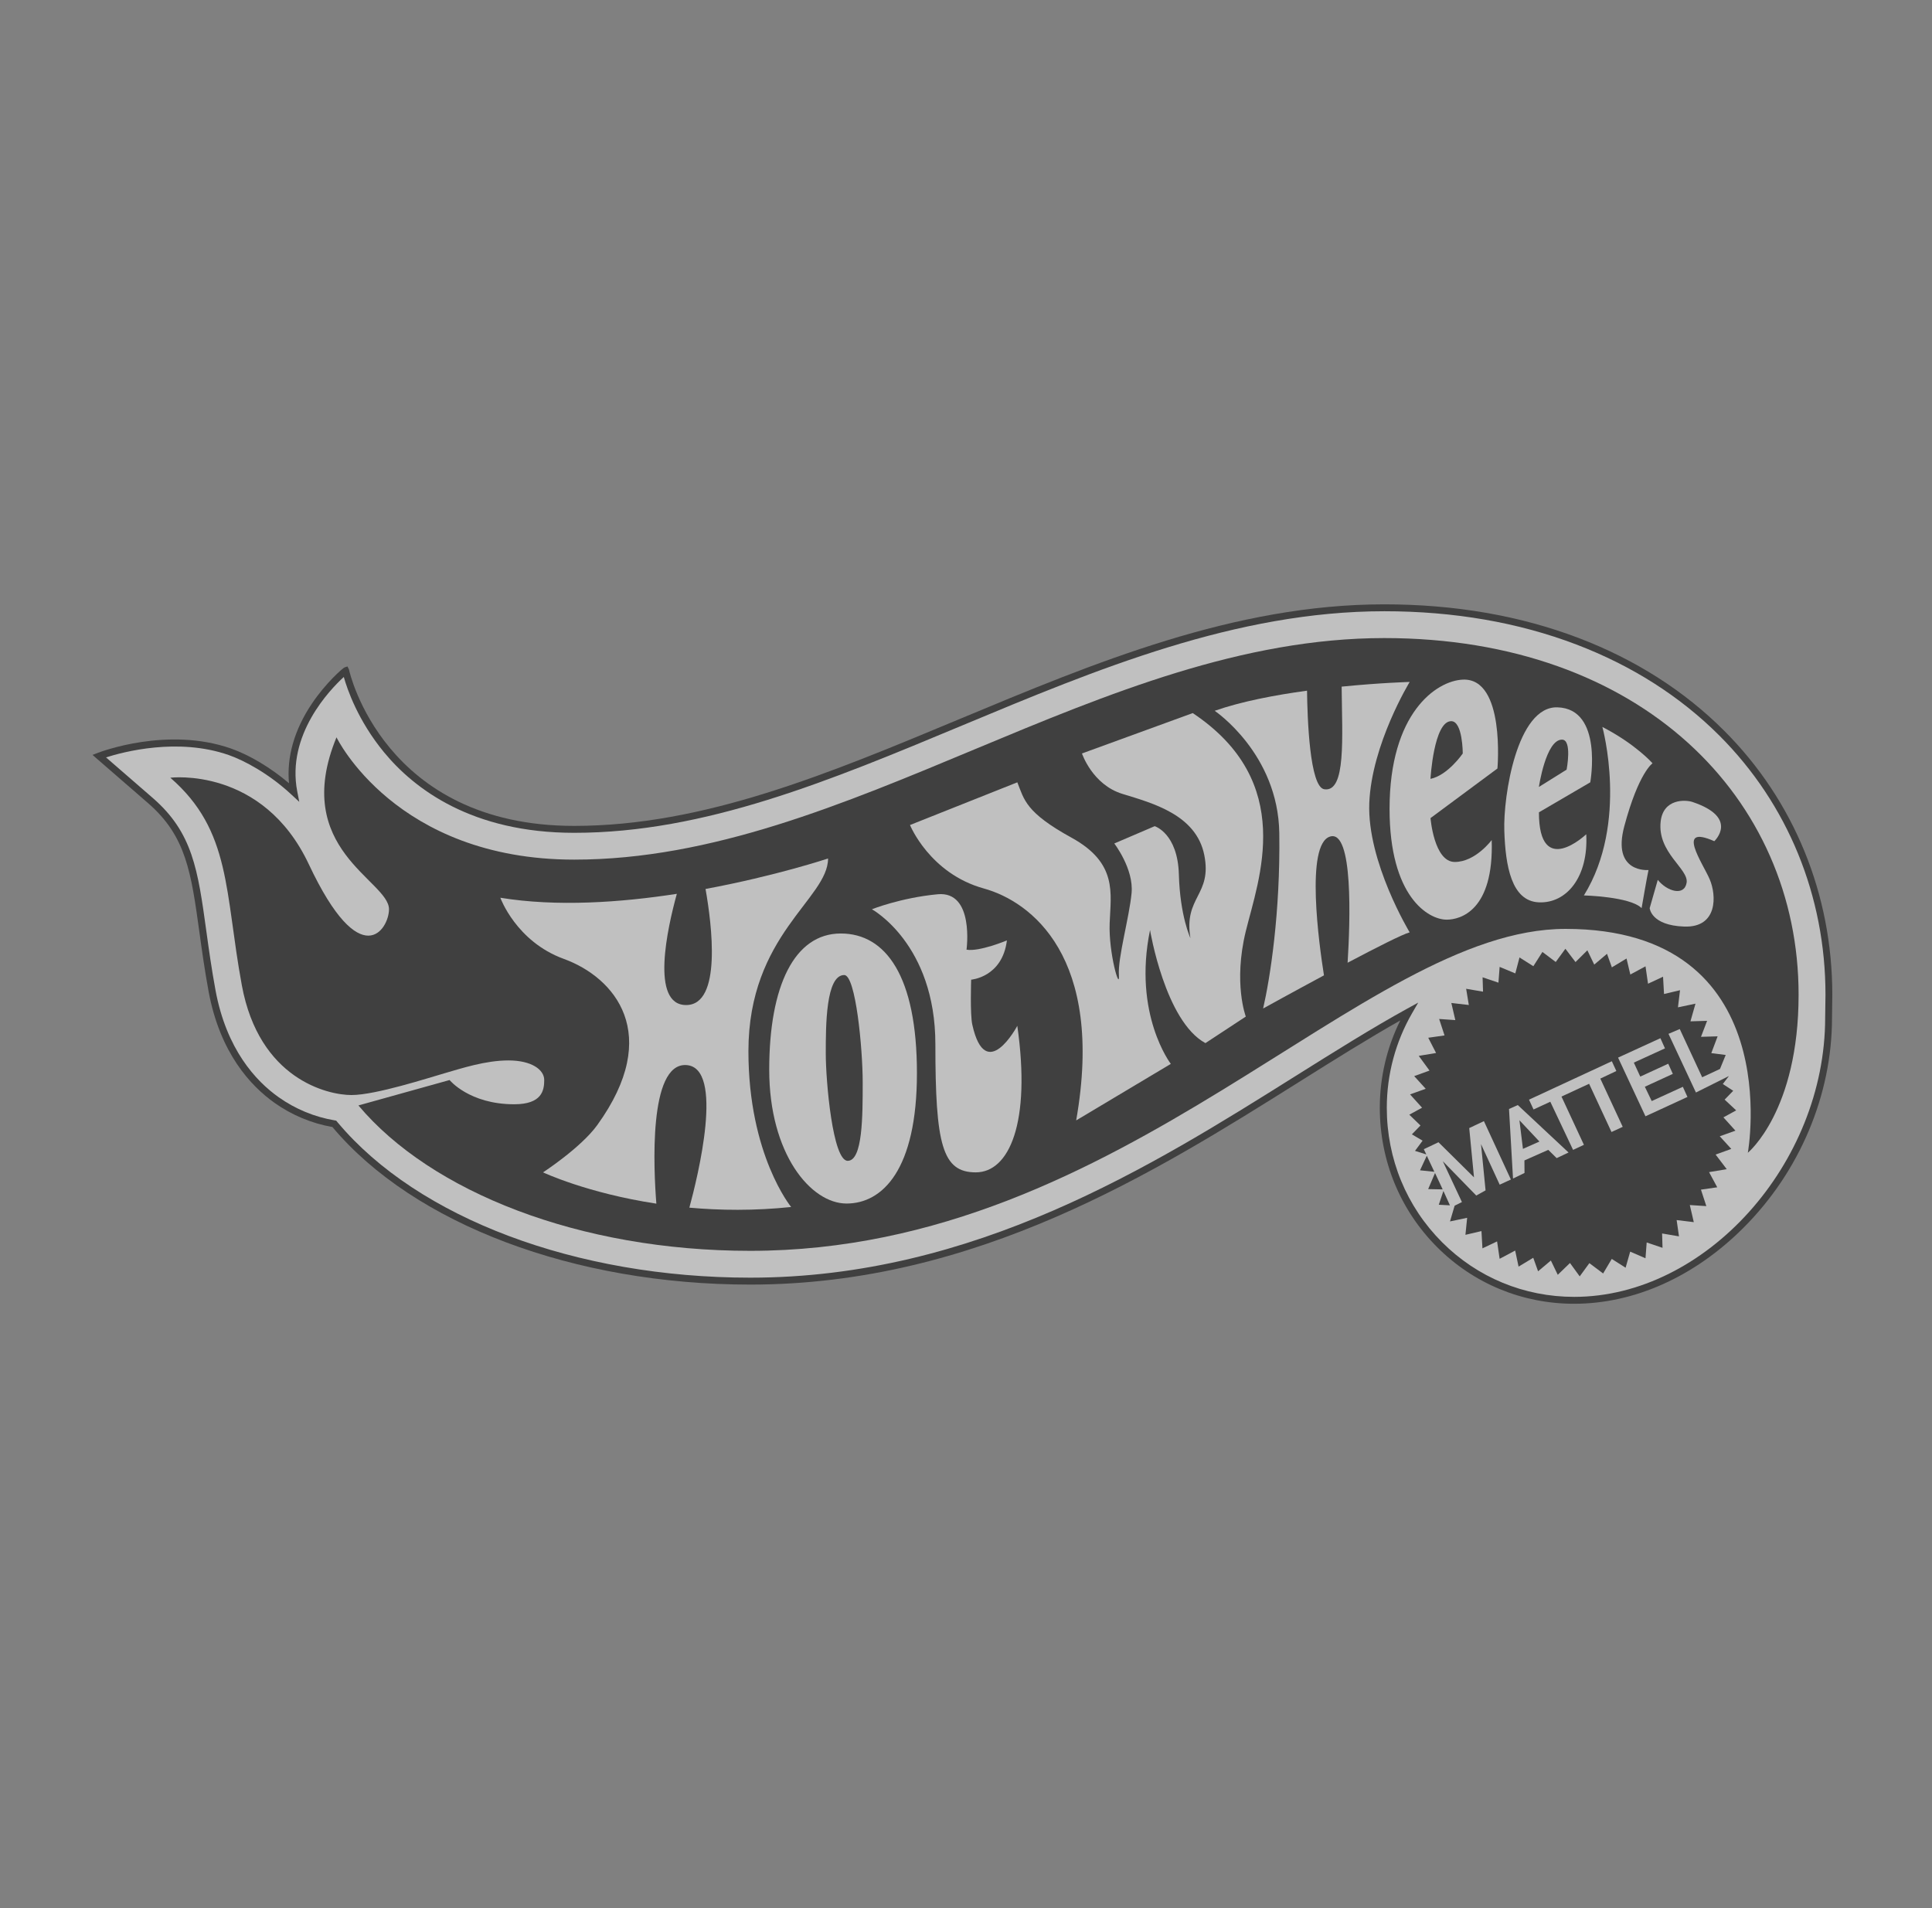 <svg width="81" height="80" viewBox="0 0 81 80" fill="none" xmlns="http://www.w3.org/2000/svg">
<rect x="0" y="0" width="81" height="80" fill="#808080" stroke="none"/>
<g style="mix-blend-mode:luminosity" opacity="0.5" clip-path="url(#clip0_951_1019)">
<path fill-rule="evenodd" clip-rule="evenodd" d="M72.292 30.642C70.614 28.963 68.56 27.654 66.187 26.75C63.727 25.812 60.985 25.338 58.036 25.338C51.753 25.338 45.893 27.784 40.226 30.149C34.71 32.451 29.499 34.627 24.073 34.627C16.091 34.627 14.649 28.155 14.635 28.09L14.632 28.072L14.624 28.056L14.568 27.942L14.447 27.982C14.376 28.006 13.66 28.629 13.07 29.51C12.338 30.602 12.014 31.745 12.117 32.839C11.353 32.189 10.463 31.655 9.679 31.381C7.022 30.455 4.222 31.519 4.104 31.564L3.879 31.651L4.061 31.809L6.211 33.675C7.804 35.058 8.013 36.574 8.361 39.086C8.463 39.829 8.58 40.671 8.747 41.573C9.224 44.15 10.513 45.533 11.51 46.238C12.233 46.752 13.063 47.098 13.937 47.252L13.941 47.257C17.362 51.329 24.071 53.858 31.451 53.858C40.933 53.858 48.438 49.146 54.468 45.36C55.95 44.429 57.358 43.546 58.708 42.783C58.143 43.92 57.849 45.173 57.849 46.443C57.849 48.662 58.703 50.739 60.255 52.29C61.785 53.82 63.823 54.662 65.995 54.662C68.52 54.662 71.042 53.53 73.099 51.473C75.456 49.116 76.808 45.907 76.808 42.669L76.82 41.702C76.82 37.49 75.212 33.562 72.292 30.642Z" fill="black"/>
<path fill-rule="evenodd" clip-rule="evenodd" d="M76.521 42.67C76.521 48.795 71.506 54.373 65.998 54.373C63.904 54.373 61.938 53.56 60.464 52.086C58.967 50.589 58.142 48.584 58.142 46.444C58.142 45.053 58.508 43.684 59.199 42.486L59.459 42.036L59.004 42.286C57.516 43.106 55.962 44.082 54.316 45.114C48.318 48.88 40.853 53.568 31.454 53.568C24.158 53.568 17.533 51.078 14.167 47.071L14.129 47.025L14.094 46.984L14.041 46.975C13.191 46.833 12.384 46.5 11.681 46.001C10.729 45.327 9.495 44.002 9.036 41.52C8.87 40.624 8.754 39.786 8.652 39.047C8.296 36.467 8.081 34.91 6.405 33.456L4.445 31.755C5.168 31.524 7.459 30.914 9.586 31.655C10.245 31.885 11.283 32.442 12.22 33.316L12.547 33.619L12.462 33.181C12.003 30.807 13.838 28.909 14.414 28.383C14.56 28.904 15.008 30.213 16.099 31.538C17.369 33.079 19.783 34.917 24.076 34.917C29.561 34.917 34.797 32.731 40.341 30.416C45.981 28.062 51.814 25.627 58.039 25.627C60.953 25.627 63.66 26.096 66.087 27.021C68.421 27.91 70.441 29.197 72.091 30.846C74.955 33.712 76.534 37.567 76.534 41.703L76.521 42.67Z" fill="white"/>
<path fill-rule="evenodd" clip-rule="evenodd" d="M73.279 48.331C73.279 48.331 74.972 38.945 65.635 38.945C57.119 38.945 47.202 52.443 31.453 52.443C24.293 52.443 18.076 49.976 15.027 46.347L18.849 45.282C18.849 45.282 19.672 46.298 21.559 46.298C22.72 46.298 22.817 45.718 22.817 45.282C22.817 44.847 22.285 44.46 21.317 44.46C20.349 44.46 19.333 44.798 18.656 44.992C17.978 45.186 15.753 45.911 14.737 45.911C13.721 45.911 10.866 45.234 10.14 41.315C9.415 37.397 9.705 34.832 7.141 32.607C7.141 32.607 11.011 32.123 12.947 36.235C15.13 40.877 16.309 38.946 16.309 38.122C16.309 36.913 12.172 35.606 14.108 30.913C14.108 30.913 16.575 36.041 24.074 36.041C35.589 36.041 46.137 26.752 58.038 26.752C68.827 26.752 75.407 33.477 75.407 41.702C75.408 46.589 73.279 48.331 73.279 48.331Z" fill="black"/>
<path fill-rule="evenodd" clip-rule="evenodd" d="M59.819 48.456L60.136 49.129L59.535 49.067L59.819 48.456ZM60.164 49.179L60.485 49.867L59.877 49.855L60.164 49.179ZM60.516 49.933L60.789 50.535L60.322 50.511L60.516 49.933Z" fill="black"/>
<path fill-rule="evenodd" clip-rule="evenodd" d="M71.103 45.805L72.486 45.114L72.23 45.449L72.666 45.733L72.306 46.103L72.79 46.554L72.255 46.847L72.759 47.405L72.102 47.64L72.585 48.17L71.928 48.407L72.394 49.019L71.653 49.143L71.996 49.779L71.313 49.877L71.539 50.568L70.846 50.523L71.013 51.24L70.294 51.153L70.392 51.836L69.684 51.715L69.702 52.317L69.038 52.092L68.988 52.754L68.346 52.477L68.154 53.151L67.574 52.782L67.212 53.392L66.635 52.959L66.23 53.514L65.822 52.953L65.31 53.448L65.021 52.849L64.485 53.301L64.282 52.734L63.667 53.105L63.524 52.431L62.873 52.777L62.766 52.048L62.152 52.339L62.111 51.614L61.439 51.772L61.511 51.058L60.792 51.21L60.986 50.551L61.292 50.398L60.49 48.685L61.893 50.125L62.283 49.908L62.092 47.968L62.875 49.669L63.344 49.453L62.214 47.005L61.598 47.296L61.798 49.362L60.309 47.89L59.694 48.182L59.799 48.401L59.325 48.252L59.643 47.824L59.194 47.559L59.554 47.188L59.086 46.735L59.621 46.442L59.117 45.884L59.774 45.649L59.291 45.118L59.933 44.885L59.482 44.269L60.208 44.148L59.88 43.509L60.563 43.412L60.337 42.722L61.015 42.769L60.848 42.051L61.581 42.136L61.469 41.456L62.177 41.577L62.158 40.975L62.823 41.2L62.873 40.538L63.53 40.812L63.706 40.142L64.286 40.51L64.667 39.912L65.225 40.333L65.63 39.778L66.054 40.336L66.551 39.843L66.839 40.442L67.375 39.99L67.578 40.558L68.193 40.187L68.352 40.858L68.989 40.515L69.094 41.244L69.724 40.95L69.765 41.675L70.436 41.516L70.349 42.234L71.084 42.08L70.873 42.821L71.571 42.8L71.315 43.47L72.012 43.45L71.747 44.154L72.351 44.231L72.111 44.818L71.364 45.166L70.425 43.144L69.952 43.345L71.103 45.805Z" fill="black"/>
<path fill-rule="evenodd" clip-rule="evenodd" d="M66.406 47.998L65.466 45.975L66.624 45.439L67.563 47.461L68.033 47.244L67.094 45.222L67.766 44.904L67.577 44.494L64.104 46.105L64.294 46.516L64.997 46.192L65.952 48.211L66.406 47.998ZM69.613 43.528L67.838 44.342L68.987 46.802L70.747 45.991L70.554 45.566L69.249 46.163L68.961 45.563L70.134 45.024L69.942 44.598L68.769 45.138L68.499 44.552L69.805 43.954L69.613 43.528ZM63.266 46.496L63.434 49.413L63.916 49.178L63.912 48.653L64.912 48.209L65.264 48.556L65.762 48.32L63.634 46.331L63.266 46.496Z" fill="white"/>
<path fill-rule="evenodd" clip-rule="evenodd" d="M63.85 48.168L63.703 46.968L64.541 47.861L63.85 48.168Z" fill="black"/>
<path fill-rule="evenodd" clip-rule="evenodd" d="M34.717 35.993C34.717 35.993 32.522 36.725 29.58 37.271C29.844 38.764 30.273 42.138 28.766 42.138C27.256 42.138 27.984 38.9 28.377 37.475C26.019 37.839 23.343 38.026 20.977 37.639C20.977 37.639 21.637 39.475 23.638 40.203C25.767 40.977 27.799 43.348 25.041 47.17C24.355 48.12 22.767 49.153 22.767 49.153C22.767 49.153 24.602 50.021 27.518 50.465C27.405 49.043 27.179 44.572 28.766 44.654C30.398 44.738 29.243 49.379 28.902 50.633C30.186 50.748 31.625 50.767 33.169 50.605C33.169 50.605 31.378 48.428 31.378 44.073C31.378 39.187 34.717 37.687 34.717 35.993Z" fill="white"/>
<path fill-rule="evenodd" clip-rule="evenodd" d="M35.25 39.138C37.137 39.138 38.443 40.928 38.443 44.992C38.443 49.056 36.992 50.46 35.492 50.46C33.992 50.46 32.25 48.379 32.25 44.847C32.25 41.316 33.315 39.138 35.25 39.138Z" fill="white"/>
<path fill-rule="evenodd" clip-rule="evenodd" d="M35.395 40.88C35.879 40.88 36.169 43.976 36.169 45.38C36.169 46.783 36.169 48.669 35.54 48.669C34.911 48.669 34.621 45.331 34.621 44.17C34.621 43.009 34.621 40.88 35.395 40.88Z" fill="black"/>
<path fill-rule="evenodd" clip-rule="evenodd" d="M36.555 38.122C36.555 38.122 39.216 39.574 39.216 43.783C39.216 47.993 39.506 49.153 40.91 49.153C42.313 49.153 43.231 47.073 42.651 43.009C42.651 43.009 41.328 45.5 40.764 42.96C40.667 42.525 40.716 41.074 40.716 41.074C40.716 41.074 42.022 40.977 42.215 39.428C42.215 39.428 41.054 39.912 40.522 39.816C40.522 39.816 40.861 37.348 39.312 37.493C37.764 37.639 36.555 38.122 36.555 38.122Z" fill="white"/>
<path fill-rule="evenodd" clip-rule="evenodd" d="M38.152 34.59C38.152 34.59 38.975 36.622 41.248 37.251C43.21 37.794 46.328 40.105 45.119 46.975L49.087 44.605C49.087 44.605 47.49 42.524 48.216 38.993C48.216 38.993 48.845 42.814 50.538 43.734L52.231 42.621C52.231 42.621 51.699 41.218 52.231 39.041C52.764 36.864 54.36 32.8 50.006 29.897L45.362 31.59C45.362 31.59 45.797 32.897 47.055 33.284C48.313 33.671 50.152 34.155 50.49 35.848C50.828 37.541 49.619 37.59 49.909 39.332C49.909 39.332 49.474 38.413 49.425 36.671C49.378 34.929 48.41 34.639 48.41 34.639L46.717 35.364C46.717 35.364 47.539 36.429 47.442 37.445C47.346 38.461 46.862 40.154 46.91 40.879C46.958 41.605 46.474 39.96 46.523 38.702C46.571 37.444 46.861 36.186 44.926 35.122C42.991 34.058 42.942 33.526 42.652 32.8L38.152 34.59Z" fill="white"/>
<path fill-rule="evenodd" clip-rule="evenodd" d="M57.408 33.671C57.505 31.204 59.102 28.591 59.102 28.591C59.102 28.591 57.867 28.626 56.249 28.788C56.269 30.925 56.44 33.228 55.522 33.091C54.908 32.998 54.812 30.106 54.798 28.958C53.465 29.139 52.053 29.407 50.926 29.801C50.926 29.801 53.586 31.591 53.635 34.929C53.683 38.267 53.247 41.025 52.957 42.283C52.957 42.283 54.16 41.617 55.508 40.893C55.303 39.602 54.72 35.395 55.763 35.074C56.743 34.772 56.607 38.639 56.499 40.364C57.693 39.733 58.8 39.17 59.101 39.09C59.102 39.09 57.312 36.139 57.408 33.671Z" fill="white"/>
<path fill-rule="evenodd" clip-rule="evenodd" d="M59.975 34.3L62.781 32.22C62.781 32.22 63.118 28.416 61.33 28.494C60.217 28.543 58.258 29.897 58.258 33.913C58.258 37.59 59.878 38.558 60.653 38.558C61.234 38.558 62.636 38.17 62.54 35.22C62.54 35.22 61.862 36.139 60.992 36.139C60.121 36.139 59.975 34.3 59.975 34.3Z" fill="white"/>
<path fill-rule="evenodd" clip-rule="evenodd" d="M59.973 32.655C59.973 32.655 60.111 30.236 60.843 30.236C61.327 30.236 61.327 31.591 61.327 31.591C61.327 31.591 60.698 32.51 59.973 32.655Z" fill="black"/>
<path fill-rule="evenodd" clip-rule="evenodd" d="M64.52 34.058L66.673 32.8C66.673 32.8 67.229 29.711 65.294 29.656C63.601 29.607 63.02 33.381 63.069 34.832C63.117 36.284 63.359 37.784 64.52 37.832C65.682 37.88 66.601 36.768 66.504 34.977C66.504 34.977 64.52 36.864 64.52 34.058Z" fill="white"/>
<path fill-rule="evenodd" clip-rule="evenodd" d="M64.519 32.994C64.519 32.994 64.81 31.01 65.487 31.01C65.923 31.01 65.681 32.268 65.681 32.268L64.519 32.994Z" fill="black"/>
<path fill-rule="evenodd" clip-rule="evenodd" d="M67.18 30.478C67.18 30.478 68.293 34.494 66.406 37.542C66.406 37.542 68.341 37.59 68.825 38.074C68.825 38.074 69.067 36.671 69.115 36.477C69.115 36.477 67.567 36.623 68.1 34.639C68.704 32.383 69.284 32.002 69.284 32.002C69.284 32.002 68.584 31.204 67.18 30.478ZM69.503 36.889L69.164 38.074C69.164 38.074 69.213 38.8 70.615 38.848C72.018 38.896 71.971 37.542 71.679 36.864C71.389 36.187 70.228 34.542 71.873 35.268C71.873 35.268 72.932 34.282 70.954 33.623C70.664 33.526 69.731 33.479 69.624 34.446C69.478 35.752 70.808 36.429 70.712 37.01C70.615 37.59 69.89 37.372 69.503 36.889Z" fill="white"/>
</g>
<defs>
<clipPath id="clip0_951_1019">
<rect width="80" height="80" fill="white" transform="translate(0.352)"/>
</clipPath>
</defs>
</svg>

